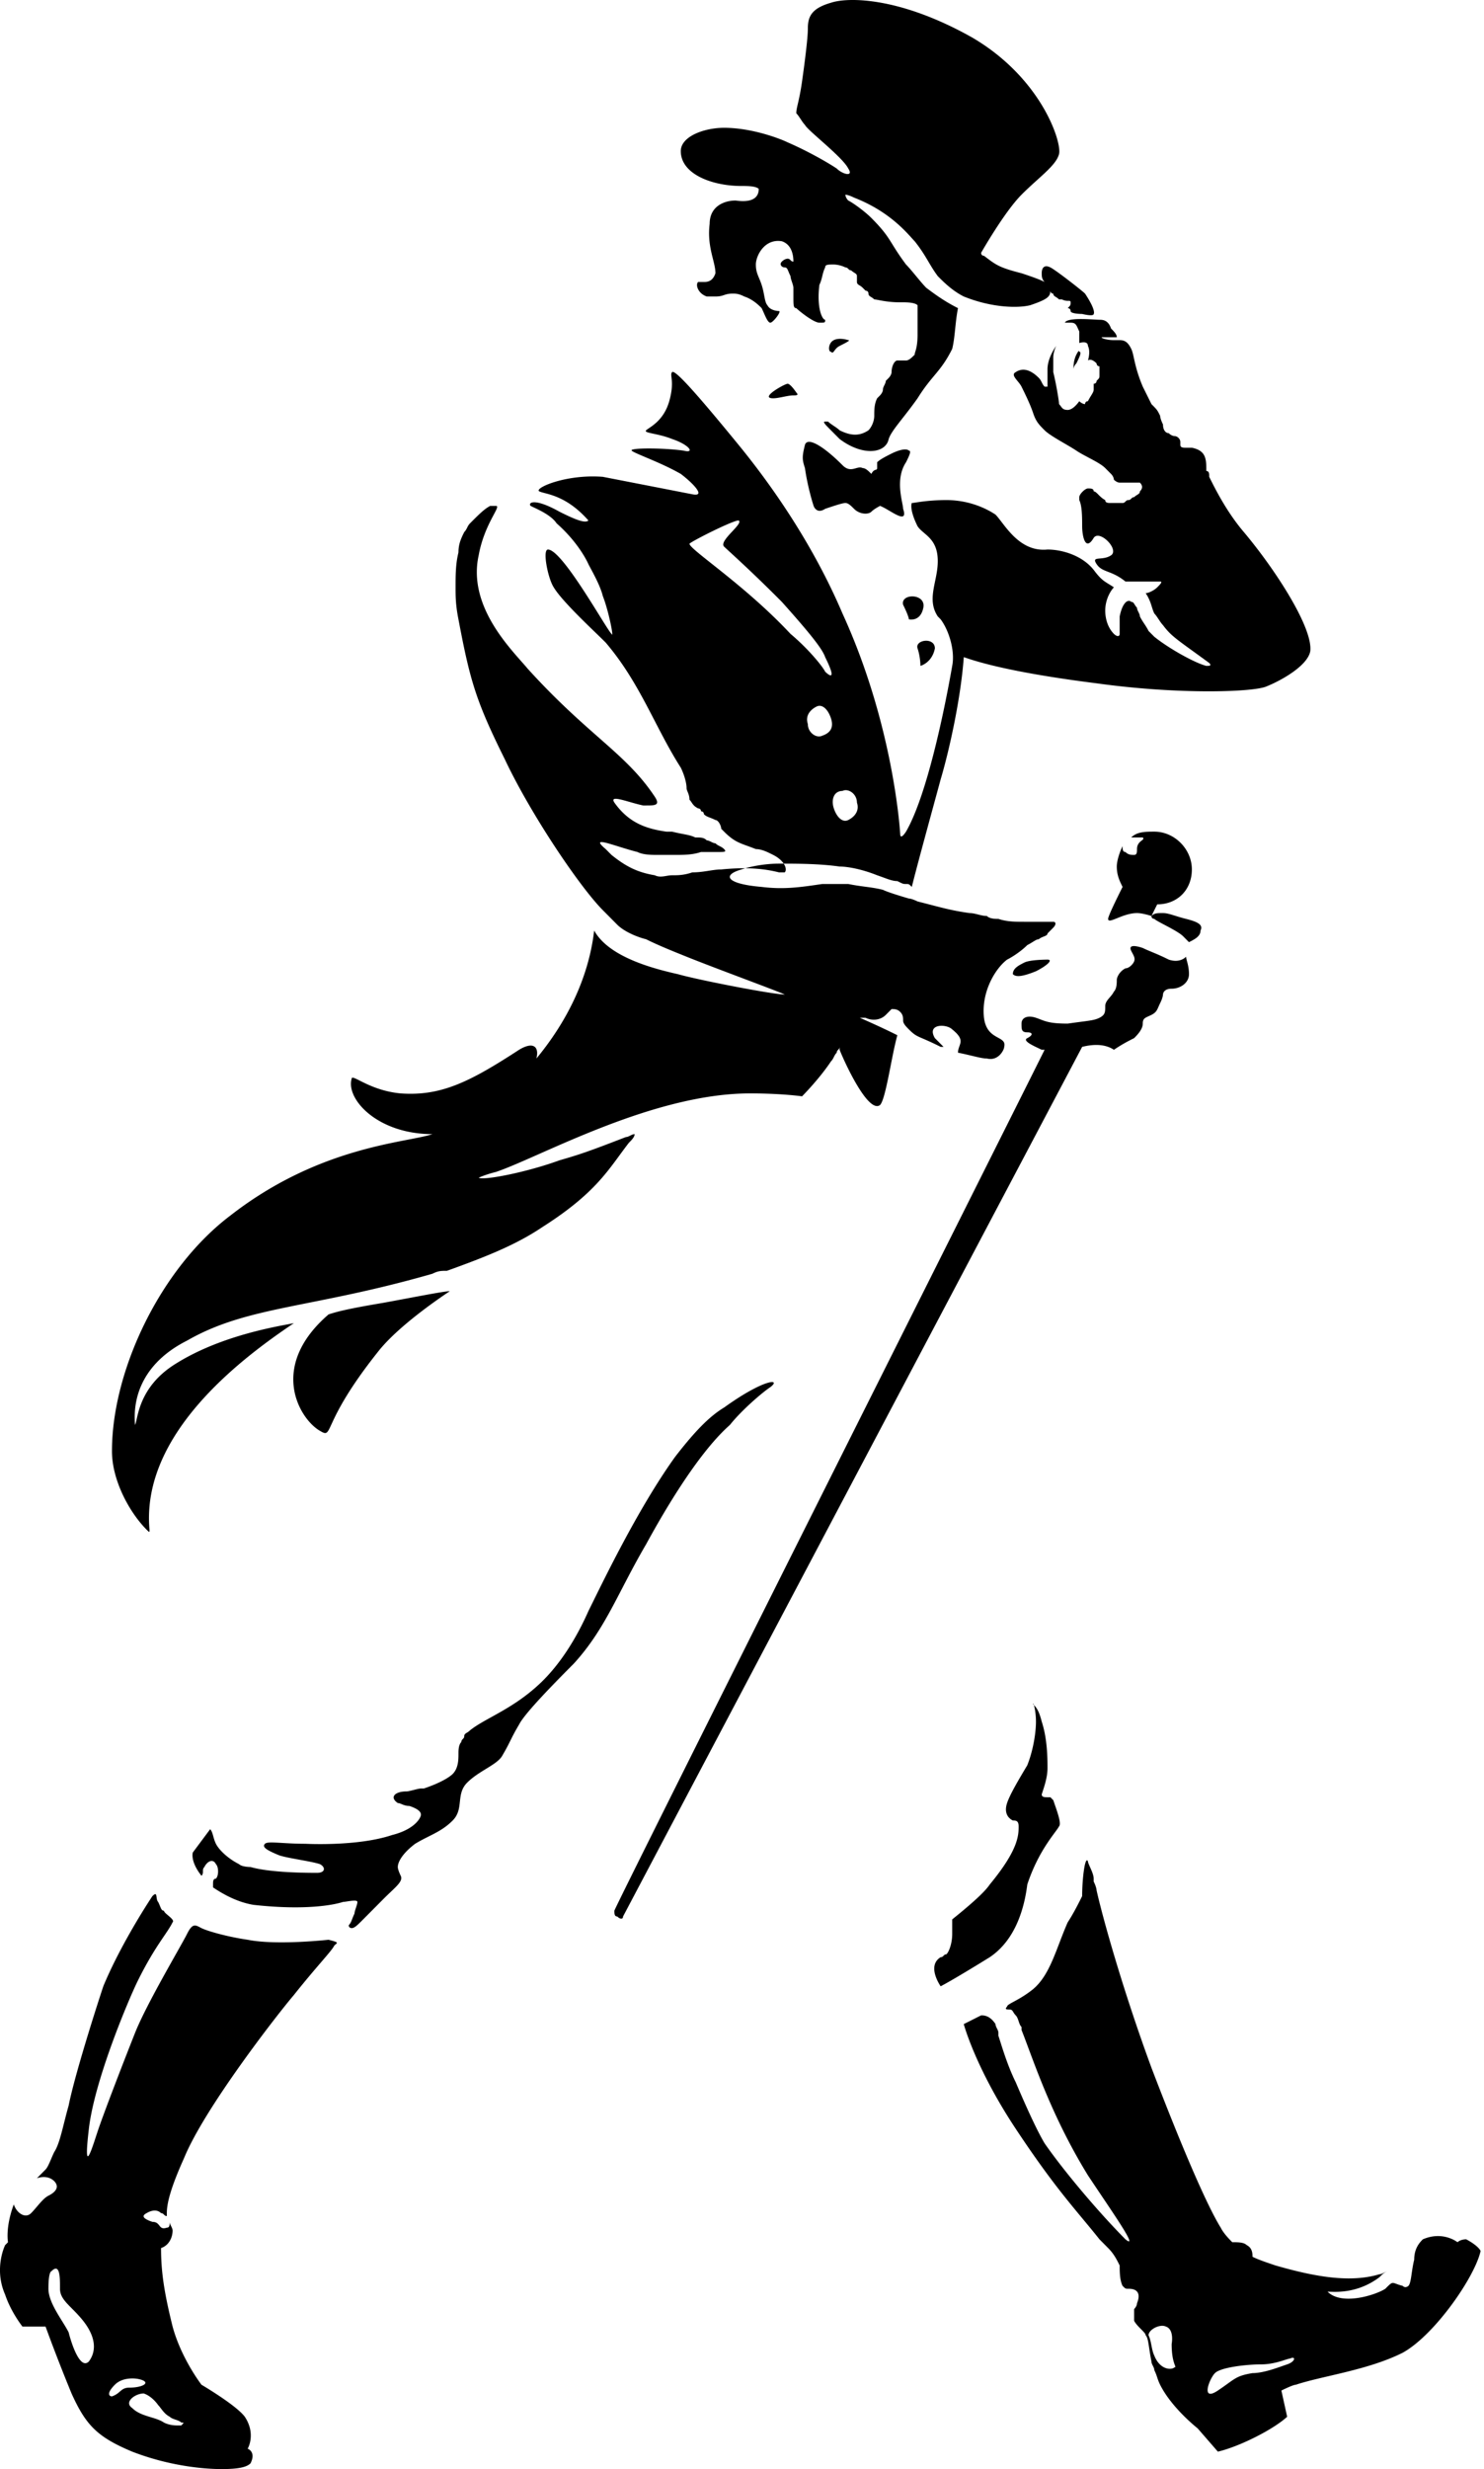 <svg xmlns="http://www.w3.org/2000/svg" width="350" height="582" fill="currentColor"  xmlns:v="https://vecta.io/nano"><path d="M34.58 360.566c.681.685.681.685.681 0-2.043-22.624 21.792-40.448 34.05-48.675-3.405.686-17.025 2.742-27.921 9.598-8.853 5.484-8.853 13.025-9.534 14.396-.681-7.541 2.724-15.082 12.258-19.881 14.301-8.226 29.283-7.541 57.885-15.767 1.362-.686 2.043-.686 3.405-.686 9.534-3.428 16.344-6.17 22.473-10.283 12.939-8.227 15.663-13.711 20.43-19.881.681-.686 1.362-1.371 1.362-2.057-.681 0-1.362.686-2.043.686-8.853 3.427-10.896 4.113-15.663 5.484-7.491 2.742-17.706 4.799-19.068 4.113 0 0 1.362-.685 4.086-1.371 10.215-3.427 36.774-18.51 59.928-18.51 7.491 0 12.258.686 12.258.686s4.086-4.114 6.81-8.227c.681-.685.681-1.371 1.362-2.057 0-.685.681-.685.681-1.371v.686c1.362 3.428 6.81 15.082 9.534 13.025 1.362-1.371 2.724-11.654 4.086-16.453-4.086-2.057-8.853-4.113-8.853-4.113h1.362c1.362.685 3.405.685 4.767-.686l1.362-1.371c.681 0 1.362 0 2.043.686s.681 1.371.681 2.056.681 1.372 1.362 2.057c2.043 2.057 2.043 1.371 7.491 4.113h.681l-2.043-2.056c-2.043-3.428 2.724-3.428 4.086-2.057 3.405 2.742 1.362 3.428 1.362 5.484 3.405.686 5.448 1.372 6.81 1.372 2.724.685 4.085-2.057 4.085-2.743.681-2.742-4.085-1.371-4.766-6.855-.681-6.17 2.724-11.655 5.448-13.711 1.362-.686 3.405-2.057 4.767-3.428 1.362-.686 2.043-1.371 2.724-1.371.681-.686 2.042-.686 2.042-1.371l1.363-1.371c.681-.686.681-1.371 0-1.371h-6.81c-2.043 0-4.086-.001-6.129-.686-.681 0-2.043 0-2.724-.686-1.362 0-2.724-.685-4.086-.685-4.767-.686-6.81-1.371-12.258-2.742 0 0-1.362-.686-2.043-.686 0 0-4.767-1.371-6.129-2.057-2.724-.685-4.767-.685-8.172-1.371h-6.129c-4.767.686-8.853 1.371-14.301.686-8.172-.686-9.534-2.742-4.767-4.113 2.043-.686 5.448-1.372 8.853-1.372 4.086 0 9.534 0 14.301.686 2.043 0 5.448.685 8.853 2.057 2.043.685 3.405 1.371 4.767 1.371 1.362.685 1.362.685 2.043.685s.681 0 1.362.686c1.362-5.485 4.767-17.825 6.81-25.366 2.043-6.855 4.767-19.195 5.448-28.793 2.043.686 9.534 3.428 31.325 6.17 19.749 2.742 37.455 2.057 40.179.686 3.405-1.372 9.534-4.799 10.215-8.227.681-5.485-8.172-19.196-15.663-28.108-4.086-4.799-6.81-10.283-8.172-13.025 0-.686 0-1.372-.681-1.372 0-2.742 0-4.798-3.405-5.484h-1.362c-.681 0-1.362 0-1.362-.686v-.685c0-.686-.681-1.371-1.362-1.371 0 0-.681 0-1.362-.686-.681 0-1.362-.685-1.362-2.056-.681-1.372-.681-2.057-.681-2.057-.681-1.371-.681-1.371-2.043-2.742l-2.043-4.113c-2.043-4.799-2.042-7.541-2.723-8.912s-1.363-2.057-2.725-2.057h-1.361c-2.043 0-3.405-.686-2.724-.686h3.405c0-.686-.682-1.371-1.363-2.057-.681-2.057-2.042-2.057-2.723-2.057-1.362 0-7.492-.686-8.173.686h1.363c1.362 0 1.361.686 2.042 2.057v2.742s2.044-.686 2.044.685c.681 1.371 0 3.428 0 3.428s.681-.686 2.042.686c0 0 .001.686.682.686V88.4c0 .686-.001.686-.682 1.371 0 .686-.681.686-.681.686v1.371c0 .686-.68 1.371-1.361 2.742-.681 0-.681.686-.681.686-.681 0-1.363-.686-1.363-.686s-1.361 2.057-2.723 2.057-1.362-.686-2.043-1.371c0-.686-.681-4.799-1.362-7.541v-3.428c0-1.371.681-2.742.681-2.742s-2.044 2.742-2.044 5.484v4.113s.001 0-.68 0c-.681-.686-.681-1.371-1.362-2.057-1.362-1.371-3.405-2.742-5.448-1.371-1.362.686.681 2.057 1.362 3.428s2.042 4.113 2.723 6.17 1.363 2.743 2.725 4.114 5.447 3.427 7.49 4.799 5.448 2.742 6.81 4.113l1.362 1.371c.681.686.682 1.371.682 1.371s.68.686 1.361.686h4.767c.681.685.681 1.371 0 2.056 0 .686-.681.686-1.362 1.371-.681 0-.681.686-1.362.686s-.681.686-1.362.686h-2.724c-.681 0-1.362 0-1.362-.686-1.362-.686-2.043-2.057-2.724-2.057 0-.685-.68-.685-1.361-.685s-2.044 1.371-2.044 2.056v.686c.681 1.371.682 4.113.682 6.17s.68 6.17 2.723 2.742c1.362-2.056 6.129 2.742 4.086 4.114s-4.766 0-3.405 2.056 3.405 1.371 6.81 4.114h8.172c.681 0 0 .685-.681 1.371s-2.042 1.371-2.723 1.371c1.362 2.056 1.361 3.428 2.042 4.799.681.685 1.362 2.056 2.043 2.742 2.043 2.742 3.405 3.428 10.896 8.912.681.686 0 .686-.681.686-2.724-.686-8.853-4.114-12.258-6.856l-1.362-1.371c-.681-1.371-1.362-2.057-2.043-3.428 0-.685-.681-1.371-.681-2.056-.681-.686-.68-1.372-1.361-1.372-.681-.685-2.044 0-2.725 3.428v4.114c0 .685-.68.685-1.361 0-1.362-1.372-2.044-3.428-2.044-5.485 0-2.742 1.363-4.799 2.044-5.484-2.043-1.371-2.725-1.371-4.768-4.114-2.724-3.427-7.491-4.799-10.896-4.799-6.81.686-10.214-6.17-12.257-8.226-2.043-1.371-6.129-3.428-11.577-3.428-4.767 0-7.491.686-8.172.686 0 0-.681 1.371 1.362 5.484 1.362 2.057 4.767 2.742 4.767 8.227 0 4.799-2.724 8.912 0 13.025l.681.686c2.043 2.742 3.405 7.541 2.724 10.969-2.043 11.654-6.129 30.85-10.896 39.076-1.362 2.057-1.362.686-1.362.686s-1.362-25.366-13.62-52.102c-6.129-14.397-14.982-28.108-24.516-39.763s-14.982-17.824-15.663-17.138.681 2.057-.681 6.856-4.767 6.17-5.448 6.856 2.724.685 6.129 2.056c4.086 1.371 5.448 3.428 2.724 2.743-4.767-.686-12.939-.686-12.258 0s6.81 2.742 11.577 5.484c2.724 2.057 6.129 5.484 2.724 4.799l-21.111-4.113c-8.853-.686-16.344 2.742-14.982 3.427s6.129.686 11.577 6.856c-.681.685-2.724 0-6.81-2.057-6.129-3.428-7.491-2.056-6.81-1.371 1.362.686 4.767 2.057 6.129 4.113 5.448 4.799 7.491 9.598 7.491 9.598.681 1.371 2.724 4.799 3.405 7.541 1.362 3.428 2.724 10.284 2.043 8.913-1.362-1.372-11.577-19.882-14.982-19.882-1.362 0 0 6.856 1.362 8.913 2.043 3.427 9.534 10.283 12.258 13.025 8.172 9.598 11.577 19.881 17.706 29.479.681 1.371 1.362 3.428 1.362 4.799 0 .685.681 1.371.681 2.742.681.686.681 1.371 2.043 2.057 0 0 .681 0 .681.685 0 0 .681 0 .681.686.681.686 1.362.686 2.724 1.371.681 0 1.362 1.371 1.362 2.057l.681.685c2.724 2.742 4.086 2.743 7.491 4.114 1.362 0 2.724.685 4.086 1.371 2.724 1.371 3.405 3.428 2.724 4.113h-1.362c-2.724-.685-6.81-1.371-13.62-.685-2.043 0-4.086.685-6.81.685-2.043.686-3.405.686-4.767.686s-2.724.685-4.086 0c-4.086-.686-6.81-2.057-10.215-4.799l-1.362-1.371c-4.086-3.428 2.043-.686 7.491.685 1.362.686 3.405.686 4.767.686h4.086c2.043 0 4.086 0 6.129-.686h4.086c1.362 0 2.043 0 1.362-.685s-1.362-.686-2.043-1.371c-.681 0-1.362-.686-2.043-.686-.681-.686-1.362-.686-2.724-.686-1.362-.685-2.724-.685-5.448-1.371h-1.362c-4.767-.685-8.853-2.056-12.258-6.855-1.362-2.057 3.405 0 6.81.685h.681c2.043 0 3.405 0 2.043-2.056-6.81-10.284-15.663-14.397-29.964-30.165-3.405-4.113-14.301-14.396-11.577-26.736 1.362-7.542 5.448-11.655 4.086-11.655h-1.362c-1.362.686-2.724 2.057-4.767 4.113-.681.686-.681 1.372-1.362 2.057-.681 1.371-1.362 2.742-1.362 4.799-.681 2.742-.681 5.484-.681 8.227 0 2.056 0 4.113.681 7.541 2.724 14.396 4.086 19.195 10.896 32.906 6.129 13.026 17.706 30.165 23.154 35.649l3.405 3.428c1.362 1.371 4.086 2.742 6.81 3.428 2.724 1.371 6.129 2.742 9.534 4.113 6.81 2.742 21.792 8.227 23.154 8.912-2.724 0-20.43-3.427-25.197-4.798-6.129-1.372-16.344-4.114-19.749-10.284-1.362 11.655-6.81 21.938-13.62 30.165.681-2.743-.681-4.114-4.086-2.057-11.577 7.541-18.387 10.969-27.921 10.283-7.491-.685-11.577-4.799-11.577-3.428-1.362 4.799 6.129 13.026 19.068 13.026-6.129 2.057-26.559 2.742-47.67 19.196-16.344 12.34-27.921 36.334-27.921 55.53 0 6.855 4.086 14.396 8.172 18.51zM198.7 186.435c1.362-.686 3.405.685 3.405 2.742.681 2.056-.681 3.428-2.043 4.113s-2.724-.685-3.405-2.742 0-4.113 2.043-4.113zm-4.767-13.026c-1.362.686-3.405-.686-3.405-2.742-.681-2.057.681-3.428 2.043-4.114s2.724.686 3.405 2.743 0 3.427-2.043 4.113zm-31.326-45.247c.681-.685 10.215-5.484 11.577-5.484 1.362.685-4.767 4.799-3.405 6.17.681.685 6.129 5.484 13.62 13.025 6.129 6.856 9.534 10.969 10.215 13.026 3.405 6.856 0 3.428 0 3.428-.681-1.371-4.086-5.485-8.172-8.912-10.896-11.655-23.835-19.882-23.835-21.253zm25.197-35.649c.681.686 0 .686-.681.686-1.362 0-3.405.686-4.767.686-3.405 0 2.724-3.428 3.405-3.428s2.043 2.057 2.043 2.057zm29.964 50.732c-.681 3.427-3.405 2.742-3.405 2.742s0-.686-1.362-3.428c-.681-2.742 5.448-2.742 4.767.686zM160.564 35.612c0-3.428 5.448-5.485 10.215-5.485 6.81 0 13.62 2.742 14.982 3.428 4.767 2.057 9.534 4.799 11.577 6.17 1.362 1.371 4.086 2.057 2.724 0-1.362-2.742-9.534-8.912-10.215-10.283-.681-.686-1.362-2.057-2.043-2.742 0-1.371.681-2.742 1.362-7.541s1.362-10.283 1.362-12.34c0-2.742.681-4.799 5.448-6.17 4.086-1.371 16.344-1.371 33.369 8.227 16.344 9.598 21.111 24.68 20.43 27.422s-4.767 5.484-8.853 9.598-9.534 13.711-9.534 13.711 0 .686.681.686c2.724 2.057 3.405 2.742 8.853 4.113 2.043.686 4.086 1.371 5.448 2.057-.681-.686-.681-1.371-.681-2.057 0-1.371.68-2.057 2.042-1.371s7.492 5.484 8.173 6.17c2.724 4.113 2.042 4.799 2.042 4.799 0 .686-2.723 0-2.723 0s-2.724 0-2.724-.686-.681-.686-.681-.686c.681-.686.681-.686.681-1.371s-.682 0-2.044-.686h-.68c-.681-.686-1.362-.686-1.362-1.371-.681 0-.682-.685-.682-.685 0 1.371-.68 2.057-4.766 3.428-2.724.686-8.853.686-15.663-2.057-2.724-1.371-4.767-3.428-6.129-4.799-2.043-2.742-2.724-4.799-5.448-8.227-1.362-1.371-5.448-6.856-14.301-10.283-1.362-.686-2.043-.686-2.043-.686s0 .686.681 1.371c1.362.685 4.086 2.742 5.448 4.113 4.767 4.799 4.086 5.484 8.172 10.969 1.362 1.371 3.405 4.113 4.767 5.484 2.724 2.057 4.767 3.428 7.491 4.799-.681 3.428-.681 6.856-1.362 9.598-2.724 5.485-4.767 6.17-8.172 11.655-3.405 4.799-6.129 7.541-6.81 9.597-.681 3.428-6.129 4.114-11.577 0l-2.043-2.056c-1.362-1.371-2.043-2.057-1.362-2.057h.681c.681.686 2.043 1.371 2.724 2.057 2.724 1.371 4.767 1.371 6.81 0 .681-.686 1.362-2.057 1.362-3.428s0-2.742.681-4.113l.681-.686s.681-.686.681-1.371.681-1.371.681-2.057l.681-.685s.681-.686.681-1.371c0-1.371.681-2.742 1.362-2.742h2.043c.681 0 1.362-.686 2.043-1.371 0-.686.681-1.371.681-4.799v-6.856c-.681-.685-2.724-.686-3.405-.686h-.681c-3.405 0-5.448-.686-6.129-.686-.681-.686-1.362-.686-1.362-1.371 0 0 0-.685-.681-.685l-.681-.686c-.681-.685-1.362-.685-1.362-1.371v-1.371c0-.686-.681-.686-1.362-1.371-.681 0-.681-.686-1.362-.686-1.362-.686-2.724-.686-2.724-.686-1.362 0-2.043 0-2.043.686-.681 1.371-.681 2.742-1.362 4.113-.681 5.484.681 8.227 1.362 8.227 0 .686 0 .686-1.362.686s-4.767-2.742-5.448-3.428c-.681 0-.681-.686-.681-2.742v-2.057c0-.685-.681-2.057-.681-2.742-.681-1.371-.681-2.057-1.362-2.057s-1.362-.686-.681-1.371 1.362-.686 1.362-.686c.681 0 .681.686 1.362.686 0-2.057-.681-4.113-2.724-4.799-4.086-.686-6.129 3.428-6.129 5.484s.681 2.742 1.362 4.799.681 4.113 1.362 4.799c.681 1.371 2.724 1.371 2.724 1.371.681 0-1.362 2.742-2.043 2.742s-1.362-2.057-2.043-3.428c-.681-.686-2.043-2.057-4.086-2.742-1.362-.686-2.043-.686-2.724-.686-2.043 0-2.043.686-4.086.686h-2.043c-2.043-.686-2.724-2.742-2.043-3.428h1.362c.681 0 2.043 0 2.724-2.057 0-2.742-2.043-6.17-1.362-11.654 0-4.113 3.405-5.484 6.129-5.484 4.767.685 5.448-1.371 5.448-2.742-.681-.686-2.724-.686-4.086-.686-6.81 0-14.301-2.742-14.301-8.227zm46.308 74.726v-1.371c.681-.686 2.043-1.371 3.405-2.057s3.405-1.371 4.086-.685c.681 0 0 1.371-.681 2.742-2.724 4.113-.681 9.598-.681 10.969 1.362 4.113-3.405 0-5.448-.686 0 0-1.362.686-2.043 1.371s-2.724.686-4.086-.685c-.681-.686-1.362-1.371-2.043-1.371s-2.724.685-4.767 1.371c-2.043 1.371-2.724-.686-2.724-.686s-1.362-4.113-2.043-8.912c-.681-2.057-.681-2.742 0-5.485.681-2.056 4.767.686 8.853 4.799 2.043 2.057 3.405 0 4.767.686.681 0 1.362.685 2.043 1.371.681-1.371 1.362-.686 1.362-1.371zm10.215 46.618s0-2.057-.681-4.114 4.086-2.742 4.086 0c-.681 3.428-3.405 4.114-3.405 4.114zm36.093-69.927c0-.685-.001-2.057.68-3.428s.681-.686.681-.686c.681 0 0 1.371-.681 2.742-.681.686-.68 1.371-.68 1.371zm-57.204-4.113c-.681 0-.681-2.057.681-2.742s3.405 0 3.405 0c.681 0-.681.685-2.043 1.371s-1.362 2.057-2.043 1.371zM77.482 457.229s-12.258 1.371-19.068 0c-4.767-.686-9.534-2.057-10.896-2.742s-2.043-1.372-3.405 1.371-9.534 16.453-12.258 23.309-7.491 19.195-8.853 23.309-3.405 10.968-2.043-.686 9.534-30.85 11.577-34.963c4.086-8.227 6.81-10.969 8.172-13.712.681-.685-2.043-2.056-2.043-2.742-.681 0-.681-.685-1.362-2.056-.681-.686 0-2.743-1.362-1.371-2.724 4.113-8.172 13.025-11.577 21.252-2.043 6.17-6.81 21.252-8.172 28.108-1.362 4.798-2.043 8.912-3.405 10.968-.681 1.371-1.362 3.428-2.043 4.114l-2.043 2.056c2.043-.685 3.405 0 4.086.686s1.362 2.057-1.362 3.428c-1.362.685-2.724 2.742-4.086 4.113s-3.405 0-4.086-2.057c-2.043 5.485-1.362 8.913-1.362 8.913l-.681.685s-2.724 5.485 0 11.655c1.362 4.113 4.086 7.541 4.086 7.541h5.448a417.03 417.03 0 0 0 6.129 15.768c3.405 7.541 6.129 10.283 14.301 13.711C40.028 581.314 48.2 582 52.285 582c4.767 0 6.129-.686 6.81-1.371 1.362-2.742-.681-3.428-.681-3.428s2.043-3.428-.681-7.541c-2.043-2.742-10.215-7.541-10.215-7.541s-4.767-6.17-6.81-13.711c-2.043-8.227-2.724-13.026-2.724-18.51 2.043-.686 2.724-2.742 2.724-4.114 0-.685-.681-1.371-.681-2.056 0 .685 0 1.371-.681 1.371-2.043.685-1.362-1.371-3.405-1.371-2.043-.686-2.724-1.371-1.362-2.057 0 0 2.043-1.371 3.405 0 .681 0 .681.686 1.362.686v-.686c0-2.057.681-5.484 4.086-13.025 4.767-11.655 21.792-33.593 25.878-38.392 5.448-6.855 8.853-10.283 9.534-11.654.681-.685 1.362-.686-1.362-1.371zM20.96 556.634c-2.043 2.057-4.086-4.113-4.767-6.855-1.362-2.742-4.767-6.856-4.767-10.284 0-4.113.681-4.113.681-4.113 2.043-2.057 2.043 1.371 2.043 4.113s2.724 4.114 5.448 7.542 3.405 6.855 1.362 9.597zm16.344 10.284c.681.685 1.362 2.056 2.724 2.742.681.685 2.043.686 2.724 1.371.681 0 .681 0 0 .686h-.681c-.681 0-2.043 0-3.405-.686-2.043-1.371-5.448-1.371-7.491-3.428-2.043-1.371.681-3.427 2.724-3.427 2.043.685 3.405 2.742 3.405 2.742zm-6.81-4.114c-2.043 0-2.043 1.372-4.086 2.057-.681 0-1.362-.686.681-2.742s5.448-1.371 5.448-1.371c3.405.685 1.362 2.056-2.043 2.056zm224.73-316.041L146.944 451.745c0 .685-.681.685-1.362 0-.681 0-.681-.686-.681-1.372.681-2.056 93.297-186.471 101.469-202.924h-.681c-1.362-.686-4.767-2.057-3.405-2.742s1.362-1.371 0-1.371-1.362-.686-1.362-2.057 1.362-2.057 3.405-1.371 2.724 1.371 7.491 1.371c4.767-.686 6.129-.686 7.491-1.371s1.361-1.371 1.361-2.742 1.363-2.057 2.044-3.428c.681-.686.681-2.057.681-2.742s.68-2.057 2.042-2.743c.681 0 1.363-.685 1.363-.685 1.362-1.371.681-2.057 0-3.428s.68-1.371 2.723-.686c1.362.686 3.405 1.372 6.129 2.743 2.043.685 3.405 0 4.086-.686 0 .686.681 2.057.681 4.114s-2.043 3.427-4.086 3.427-2.043 1.371-2.043 1.371 0 .686-.681 2.057-.681 2.057-2.043 2.742-2.043.686-2.043 2.057-1.362 2.742-2.043 3.428c-1.362.685-2.723 1.371-4.766 2.742-2.043-1.371-4.767-1.371-7.491-.686zm6.128-30.164c0-.686 2.043-4.799 3.405-7.541-.681-1.371-1.361-2.742-1.361-4.799 0-1.371.68-3.428 1.361-4.799 0 .686 0 1.371.681 1.371.681.686 1.362.686 2.043.686s.681-.686.681-1.371c0-2.057 2.043-2.057 1.362-2.743H266.8c1.362-1.371 3.404-1.371 5.447-1.371 4.767 0 8.853 4.114 8.853 8.913s-3.405 8.226-8.172 8.226l-1.362 2.742s-2.043-.685-3.405-.685c-3.405 0-6.81 2.742-6.81 1.371zm84.444 311.242c-1.362 0-2.043.686-2.043.686s-3.405-2.743-8.172-.686c-.681.686-2.043 2.057-2.043 4.799-.681 2.742-.681 5.484-1.362 6.17 0 0-.681.685-1.362 0-2.724-.686-2.043-1.371-4.086.685-2.043 1.372-10.215 4.114-13.62.686 0 0-.681-.685 0 0 1.362 0 6.81.686 12.258-3.428.681-.685 1.362-1.371 2.043-1.371-.681 0-1.362.686-2.043.686-6.81 2.056-14.982.685-24.516-2.057-2.043-.685-4.086-1.371-5.448-2.057 0-.685 0-2.056-1.362-2.742-.681-.685-2.043-.685-3.405-.685-.681-.686-2.043-2.057-2.724-3.428-3.405-5.485-9.534-19.881-16.344-37.706-6.81-18.51-11.577-35.649-12.939-41.819 0 0 0-.685-.681-2.056v-.686c0-1.371-1.361-3.428-1.361-4.113-.681-1.371-1.362 4.113-1.362 8.227-.681 1.371-2.043 4.113-3.405 6.169-2.724 6.17-4.087 12.341-8.173 15.768-3.405 2.743-6.128 3.428-6.128 4.114-.681.685 0 .685.681.685s.681.686 1.362 1.371.681 2.057 1.362 2.743v.685c2.724 6.856 6.81 19.881 15.663 34.278 5.448 8.227 12.257 17.824 8.852 15.082-6.129-6.17-14.3-15.768-19.067-22.623-2.043-3.428-4.767-9.598-6.81-14.397-2.043-4.113-3.405-8.912-4.086-10.969v-.685c0-.686-.681-1.372-.681-2.057-1.362-2.057-2.724-2.057-3.405-2.057l-4.086 2.057s2.724 10.283 12.258 24.68 14.301 19.195 19.749 26.051l2.042 2.057c1.362 1.371 2.043 2.742 2.724 4.113 0 1.371 0 3.428.681 4.799.681.685.682.685 1.362.685s3.405 0 2.043 3.428c0 .686-.681 1.371-.681 1.371v2.743c.681 1.371 2.725 2.742 2.725 3.427.681.686.68 2.743 1.361 6.17 0 .686.681 1.371.681 2.057.681 1.371.681 2.057 1.362 3.428 2.724 5.484 8.853 10.283 8.853 10.283l4.767 5.485s3.405-.686 8.853-3.428 7.491-4.799 7.491-4.799l-1.362-6.17s2.724-1.371 3.405-1.371c6.129-2.057 17.025-3.428 25.197-7.541 7.491-4.114 17.025-17.825 18.387-23.995-.681-1.371-3.405-2.742-3.405-2.742zm-68.781 30.165c-.681.685-3.405.685-4.767-2.743-.681-1.371-.681-3.427-1.362-4.799 0-1.371 2.724-2.742 4.086-2.056 2.043.685 1.362 4.113 1.362 4.113 0 4.799 1.362 5.485.681 5.485zm26.559-.686c-2.043.686-5.448 2.057-8.172 2.057-4.086.685-4.086 1.371-8.172 4.113s-2.043-2.742-.681-4.113 7.491-2.057 10.896-2.057 6.129-1.371 6.81-1.371c1.362-.686 1.362.685-.681 1.371zm-70.142-95.978c-8.853 5.485-11.577 6.856-11.577 6.856s-3.405-4.799 0-6.856c.681 0 .681-.685 1.362-.685.681-.686 1.362-2.743 1.362-4.799v-3.428c3.405-2.742 7.491-6.17 8.853-8.227 6.809-8.226 6.809-11.654 6.809-13.711 0-1.371-.68-1.371-1.361-1.371-1.362-.685-2.043-2.057-1.362-4.113s2.724-5.485 4.767-8.912c1.362-3.428 2.043-7.542 2.043-10.284s-.682-4.799-.682-4.113c.681.685 1.363 1.371 2.044 4.113 1.362 4.114 1.361 8.912 1.361 10.969s-.68 4.113-1.361 6.17c0 .686.68.686 1.361.686h.681a192.64 192.64 0 0 0 .682.685c.681 2.057 2.043 5.485 1.362 6.17-.681 1.371-4.767 5.485-7.491 13.711-.681 5.485-2.725 13.026-8.853 17.139zm-81.039-97.349c-6.81 11.655-9.534 19.881-17.025 28.108-4.086 4.113-11.577 11.655-12.939 14.397-2.043 3.428-2.043 4.113-4.086 7.541-1.362 2.057-5.448 3.428-8.172 6.17s-.681 6.17-3.405 8.912-5.448 3.428-8.853 5.485c-2.724 2.056-4.086 4.113-4.086 5.484 0 .686.681 2.057.681 2.057.681 1.371-1.362 2.742-4.086 5.484l-4.767 4.799c-1.362 1.371-2.043 2.057-2.724 2.057 0 0-.681 0-.681-.686.681-.685.681-1.371 1.362-2.742 0-.686.681-2.057.681-2.742s-2.724 0-3.405 0c-2.043.685-8.853 2.056-21.111.685-4.086-.685-7.491-2.742-9.534-4.113v-.686c0-.685 0-1.371.681-1.371.681-.685.681-2.742 0-3.428-.681-1.371-2.043-.685-2.724.686-.681.686 0 1.371-.681 2.057-2.724-3.428-2.043-5.485-2.043-5.485l4.086-5.484c.681.685.681 2.057 1.362 3.428s2.724 3.427 5.448 4.798c.681.686 2.724.686 2.724.686 4.767 1.371 13.62 1.371 15.663 1.371s2.043-1.371.681-2.057c-2.043-.685-7.491-1.371-9.534-2.056-3.405-1.371-4.086-2.057-3.405-2.742s4.086 0 9.534 0c0 0 12.258.685 20.43-2.057 5.448-1.371 6.81-4.113 6.81-4.799s-.681-1.371-2.724-2.057c-1.362 0-2.043-.685-2.724-.685-2.043-1.371-.681-2.742 2.043-2.742.681 0 2.724-.686 3.405-.686h.681c4.086-1.371 6.129-2.742 6.81-3.428 1.362-1.371 1.362-3.428 1.362-4.799 0-.685 0-2.056.681-2.742 0-.685.681-.685.681-1.371s.681-.686 1.362-1.371c3.405-2.742 9.534-4.799 15.663-10.284 5.448-4.798 9.534-11.654 12.258-17.824 3.405-6.855 11.577-23.994 20.43-36.334 4.767-6.17 8.172-9.598 11.577-11.655 9.534-6.855 13.62-6.855 10.896-4.799-2.043 1.371-6.81 5.485-9.534 8.912-5.448 4.799-12.258 14.397-19.749 28.108zm89.211-137.111c1.362-.685 5.447-.685 5.447-.685 1.362 0 0 1.371-2.723 2.742-3.405 1.371-4.767 1.371-5.448.686 0-1.372 1.362-2.057 2.724-2.743zm-151.182 80.21c7.491-1.371 14.301-2.742 15.663-2.742-2.043 1.371-12.258 8.227-17.025 14.397-13.62 17.138-10.215 20.566-13.62 18.51-4.767-2.743-12.258-15.083 2.043-27.423 2.043-.685 4.767-1.371 12.939-2.742zm181.826-90.493s-.681 0-.681-.686c.681-.685 1.362-.685 2.724-.685s2.724.685 5.448 1.371 4.086 1.371 3.405 2.742c0 1.371-1.362 2.057-2.724 2.742l-1.362-1.371c-1.362-1.371-6.129-3.428-6.81-4.113z" fill="currentColor"/></svg>